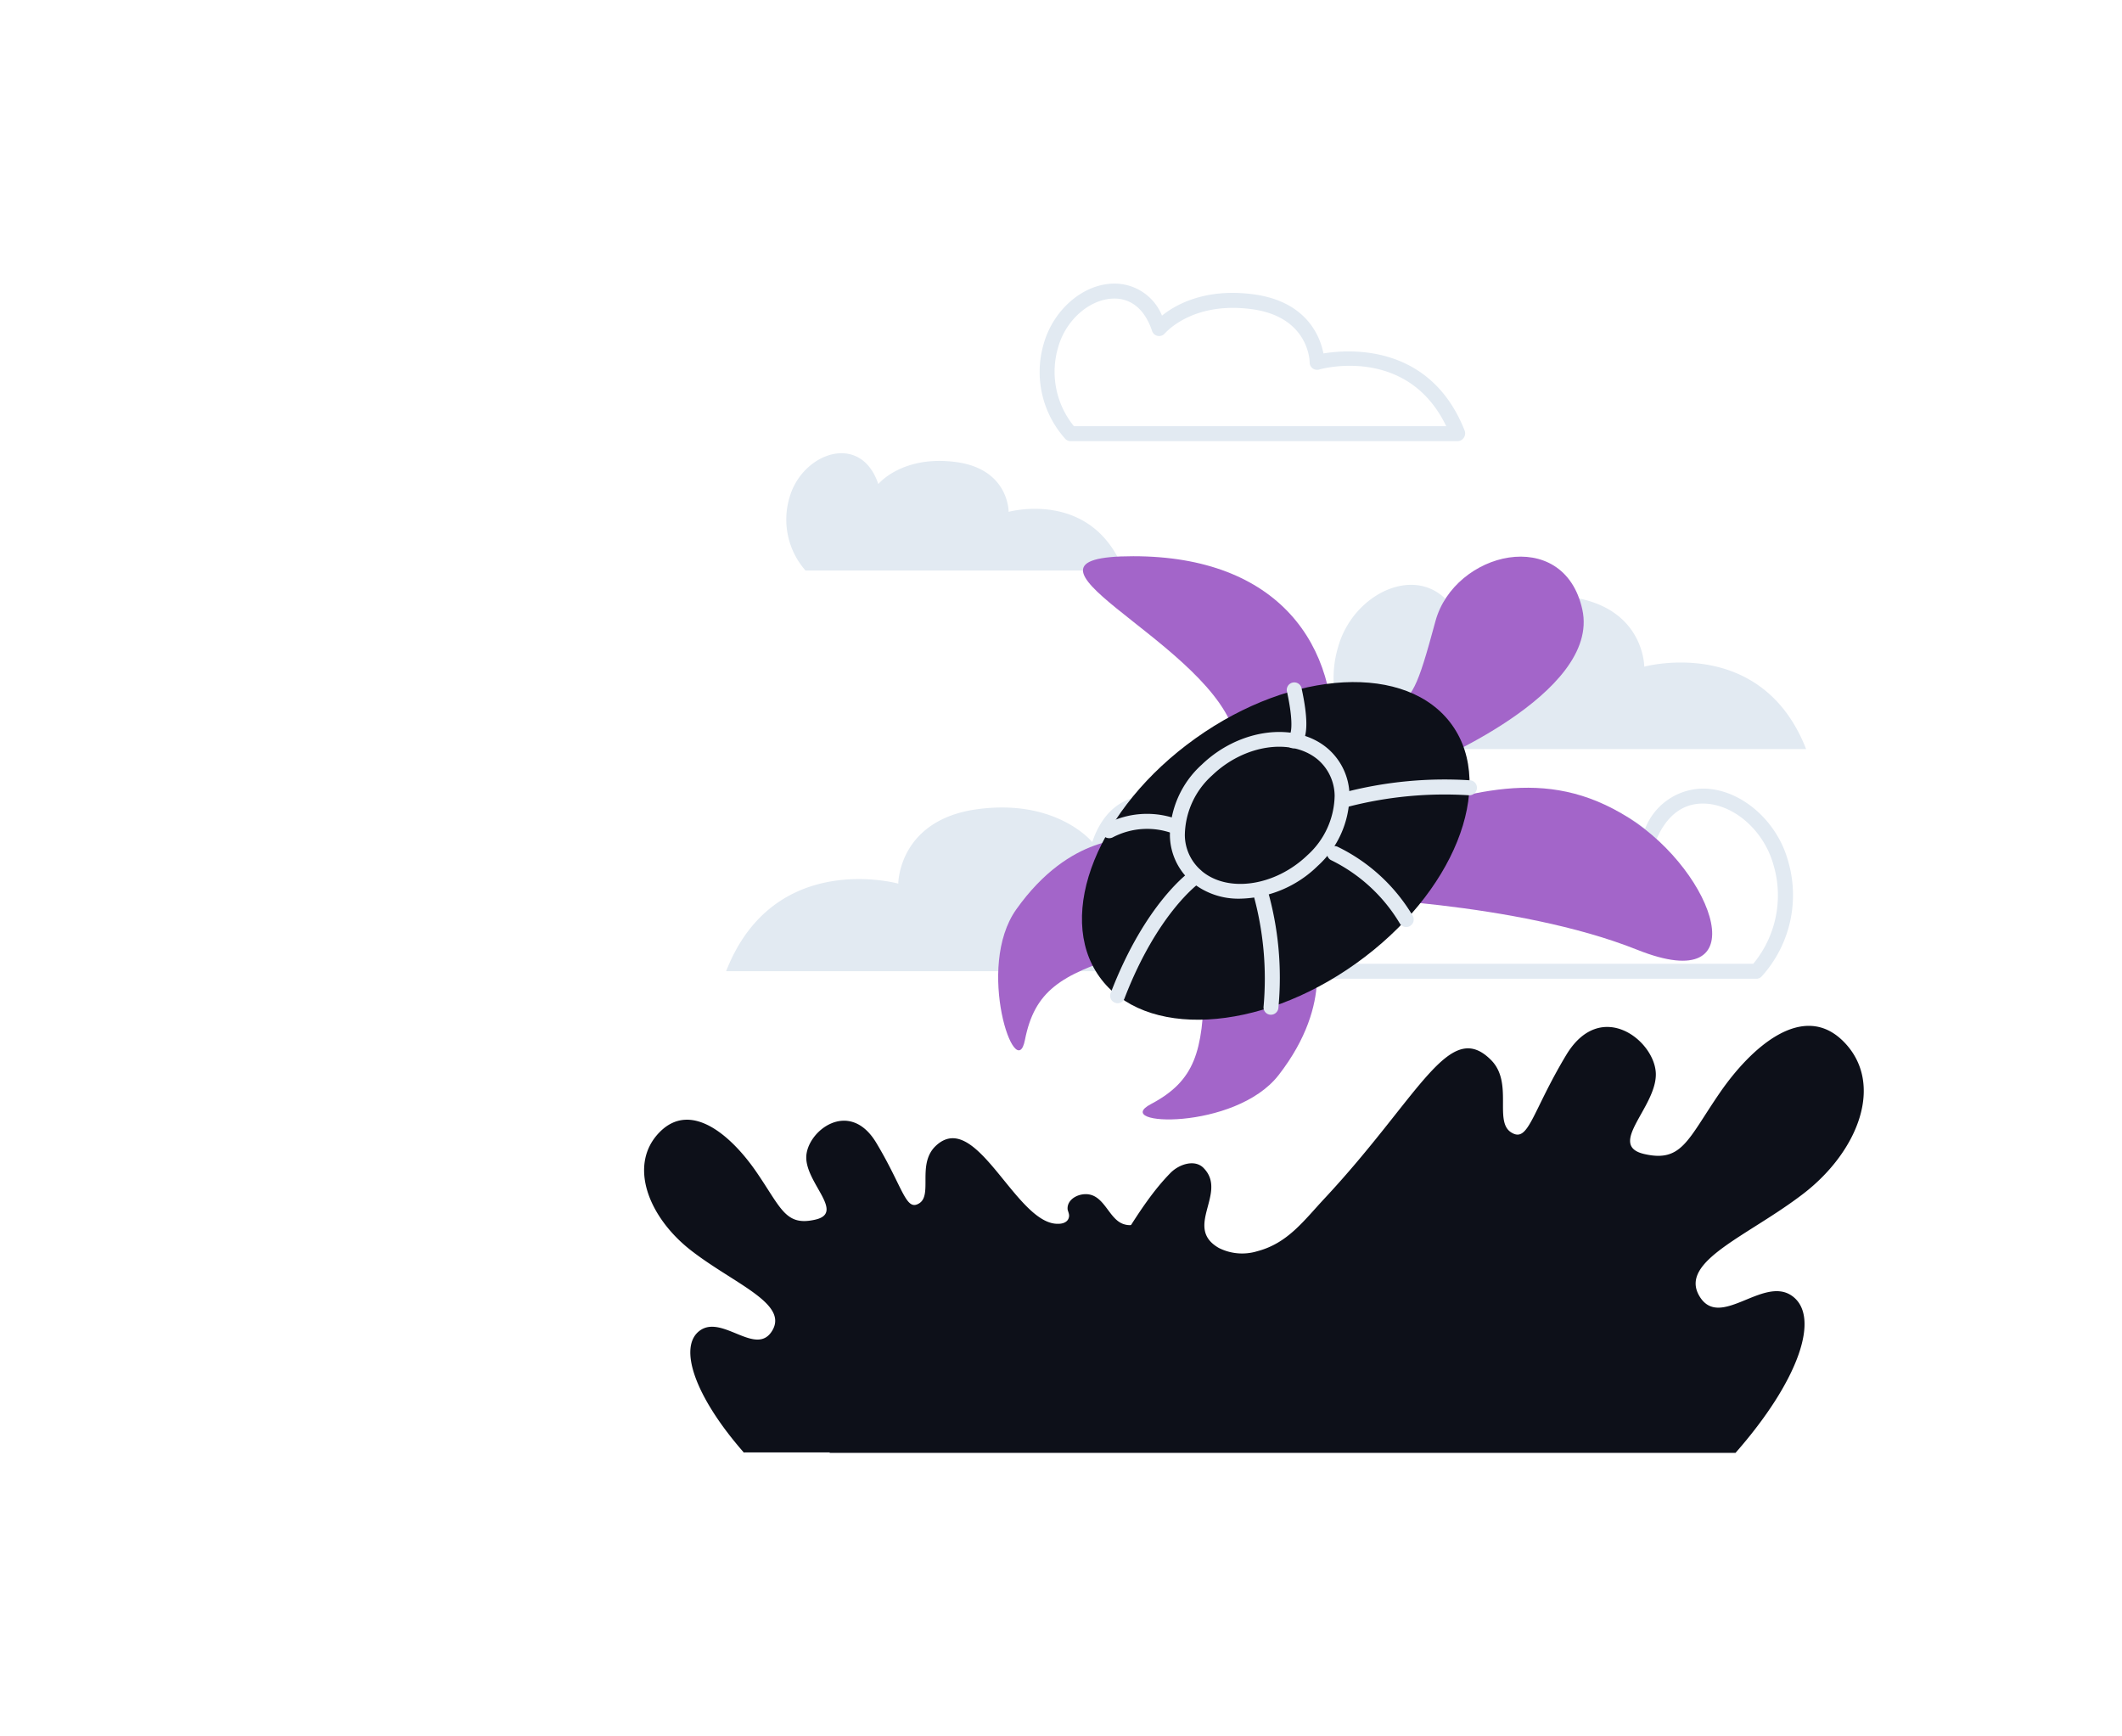 <svg id="Layer_1" data-name="Layer 1" xmlns="http://www.w3.org/2000/svg" viewBox="0 0 220 180"><title>Flat Web Illustrations Pack - Scene 13</title><path d="M187.25,77.65h-46.2a11.15,11.15,0,0,1-2.32-10.58c1.8-6.45,10.32-9.61,12.9-2,0,0,3.41-4.22,11.13-3.19s7.71,7.23,7.71,7.23S182.6,65.78,187.25,77.65Z" fill="#e2eaf2"/><path d="M75.28,100.68h49.28A11.89,11.89,0,0,0,127,89.39c-1.92-6.88-11-10.25-13.76-2.1,0,0-3.65-4.51-11.88-3.41s-8.23,7.72-8.23,7.72S80.23,88,75.28,100.68Z" fill="#e2eaf2"/><path d="M182.13,101.46H132.84a.77.77,0,0,1-.64-.34.74.74,0,0,1-.08-.72c4.38-11.21,14.84-10.28,17.94-9.73.36-2,1.92-6.63,8.8-7.55,6.33-.86,10.09,1.46,11.69,2.81a6.5,6.5,0,0,1,6-4.18h.18c3.76.1,7.47,3.29,8.63,7.43a12.56,12.56,0,0,1-2.68,12A.78.78,0,0,1,182.13,101.46ZM134,99.91h47.77a11.12,11.12,0,0,0,2.08-10.31c-1-3.51-4.07-6.22-7.19-6.3h-.13c-2.28,0-4,1.5-5,4.24a.77.77,0,0,1-1.34.24c-.14-.17-3.5-4.16-11.16-3.13-7.47,1-7.56,6.71-7.56,6.95a.79.79,0,0,1-.3.62.83.83,0,0,1-.68.13C150,92.22,138.92,89.31,134,99.91Z" fill="#e2eaf2"/><path d="M151.13,45.73H111a.75.75,0,0,1-.55-.23,10.37,10.37,0,0,1-2.22-9.94c1-3.43,4-6.08,7.17-6.16a5.31,5.31,0,0,1,5.07,3.32c1.4-1.13,4.47-2.88,9.49-2.21,5.53.74,6.91,4.39,7.25,6.13,2.73-.45,11.09-1,14.64,8a.8.8,0,0,1-.08.72A.77.77,0,0,1,151.13,45.73Zm-39.79-1.55h38.6c-4-8.3-12.79-6-13.18-5.87a.79.79,0,0,1-.68-.13.78.78,0,0,1-.3-.62c0-.19-.12-4.72-6-5.51-6.2-.83-8.93,2.46-9,2.49a.77.77,0,0,1-1.34-.24c-.74-2.21-2.15-3.39-4-3.35-2.48.06-4.93,2.22-5.72,5A8.93,8.93,0,0,0,111.34,44.18Z" fill="#e2eaf2"/><path d="M116.51,59.14h-33a8,8,0,0,1-1.66-7.56c1.29-4.61,7.37-6.86,9.21-1.4,0,0,2.44-3,8-2.29s5.51,5.17,5.51,5.17S113.2,50.66,116.51,59.14Z" fill="#e2eaf2"/><path d="M179.93,150.61c6.6-7.51,8.85-14.17,5.85-16.28s-7.51,3.61-9.61,0,5.1-6.2,10.81-10.6,8.4-11.4,4.2-15.71-9.61.5-12.91,5.31-3.9,7.2-7.8,6.3,1.2-4.8,1.2-8.25-5.7-8-9.3-2-3.9,9.16-5.71,8,.28-5.17-2.1-7.52c-4.35-4.32-7.35,3.78-17.25,14.39-2.14,2.29-3.8,4.62-6.94,5.45a5.37,5.37,0,0,1-4-.33c-3.7-2.11.9-5.67-1.54-8.24-.9-1-2.56-.47-3.48.46-3.53,3.6-5.65,8.61-8.92,12.49-7.23,8.58-9.63,6.87-7.23,2.07s-2.11-8-8.41,0S86,150.61,86,150.61h93.89Z" fill="#0d1019"/><path d="M77.15,150.61c-5.15-5.86-6.9-11.06-4.56-12.7s5.85,2.81,7.49,0-4-4.84-8.43-8.28-6.56-8.89-3.28-12.25,7.5.39,10.07,4.14,3,5.62,6.09,4.91-.94-3.74-.94-6.44,4.45-6.2,7.26-1.52,3.05,7.14,4.45,6.27-.21-4,1.64-5.88c4.24-4.2,8.41,8.24,12.83,8,.39,0,.84-.15,1-.52s0-.63-.08-.94c-.14-1.2,1.49-1.93,2.61-1.47,1.39.57,1.87,2.64,3.31,3,1.87.53,3.35-2.08,5.54-1.19a4.44,4.44,0,0,1,1.75,1.64,36,36,0,0,0,5.15,5.89c1.08,1,3,3.79,4.75,2.9.61-.31.73-1.13,1.19-1.64a2.13,2.13,0,0,1,2.42-.34,6.14,6.14,0,0,1,2,1.68,166.87,166.87,0,0,1,11.06,14.69H77.15Z" fill="#0d1019"/><path d="M144.26,73.8c2.27-1.8,2.61-2.19,4.56-9.4s13.3-10,15.23-1.21S147.58,79.4,147.58,79.4,139.15,77.4,144.26,73.8Z" fill="#a365c9"/><path d="M142.93,84.82c9.37-2.46,17.1-5.67,26,0s13.39,18.66.82,13.64S138.36,93,138.36,93Z" fill="#a365c9"/><path d="M138.16,78c.78-11.14-5.63-20.34-20.67-20.34s6.91,8.42,10.34,17.85S137.7,84.7,138.16,78Z" fill="#a365c9"/><path d="M124.84,102.14c-.12,6.83-.93,9.89-5.51,12.31-4.3,2.26,8.71,2.8,13.23-3,5.94-7.65,3.49-13.52,3.49-13.52Z" fill="#a365c9"/><path d="M116.47,99c-6.51,2.07-9.21,3.72-10.21,8.81-.93,4.76-5.18-7.54-.89-13.55C111,86.33,117.32,87,117.32,87Z" fill="#a365c9"/><ellipse cx="132.27" cy="88.21" rx="22.46" ry="14.33" transform="translate(-26.64 93.26) rotate(-35.52)" fill="#0d1019"/><path d="M128.54,93.16a7.6,7.6,0,0,1-5-1.73h0a6.5,6.5,0,0,1-2.25-4.84,10,10,0,0,1,3.31-7.33c3.9-3.75,9.76-4.5,13.07-1.65a6.51,6.51,0,0,1,2.24,4.84,10,10,0,0,1-3.3,7.32A11.83,11.83,0,0,1,128.54,93.16Zm-4-2.91c2.72,2.34,7.64,1.63,11-1.59a8.49,8.49,0,0,0,2.83-6.17,5,5,0,0,0-1.7-3.71c-2.72-2.33-7.65-1.62-11,1.6a8.47,8.47,0,0,0-2.83,6.17,4.89,4.89,0,0,0,1.71,3.7Z" fill="#e2eaf2"/><path d="M145.79,96.1a.78.78,0,0,1-.68-.4,17,17,0,0,0-7.06-6.51.77.77,0,1,1,.61-1.42,18.42,18.42,0,0,1,7.81,7.17.78.78,0,0,1-.3,1.06A.75.75,0,0,1,145.79,96.1Z" fill="#e2eaf2"/><path d="M131.77,105.19h-.05a.76.76,0,0,1-.72-.82,32.63,32.63,0,0,0-1.07-11.69.77.77,0,1,1,1.46-.51,33.05,33.05,0,0,1,1.15,12.3A.78.78,0,0,1,131.77,105.19Z" fill="#e2eaf2"/><path d="M115.87,104a.71.71,0,0,1-.28-.06.76.76,0,0,1-.44-1c3.62-9.42,8.22-12.61,8.42-12.74a.77.77,0,0,1,.87,1.28c-.07,0-4.43,3.12-7.85,12A.76.76,0,0,1,115.87,104Z" fill="#e2eaf2"/><path d="M139.68,83.63a.77.77,0,0,1-.2-1.52,41.16,41.16,0,0,1,12.94-1.22.77.77,0,0,1,.7.84.78.78,0,0,1-.84.71,40,40,0,0,0-12.39,1.16A.76.76,0,0,1,139.68,83.63Z" fill="#e2eaf2"/><path d="M134.11,77.57a.77.77,0,0,1-.36-1.46c.09-.21.38-1.17-.31-4.36a.78.78,0,1,1,1.52-.32c.63,2.93.64,4.78,0,5.63a1.12,1.12,0,0,1-.79.5ZM134,76Zm0,0Zm0,0Zm0,0Z" fill="#e2eaf2"/><path d="M115,86.89a.77.77,0,0,1-.39-1.44,9.11,9.11,0,0,1,7.77-.4.77.77,0,1,1-.61,1.42,7.67,7.67,0,0,0-6.38.32A.78.78,0,0,1,115,86.89Z" fill="#e2eaf2"/></svg>